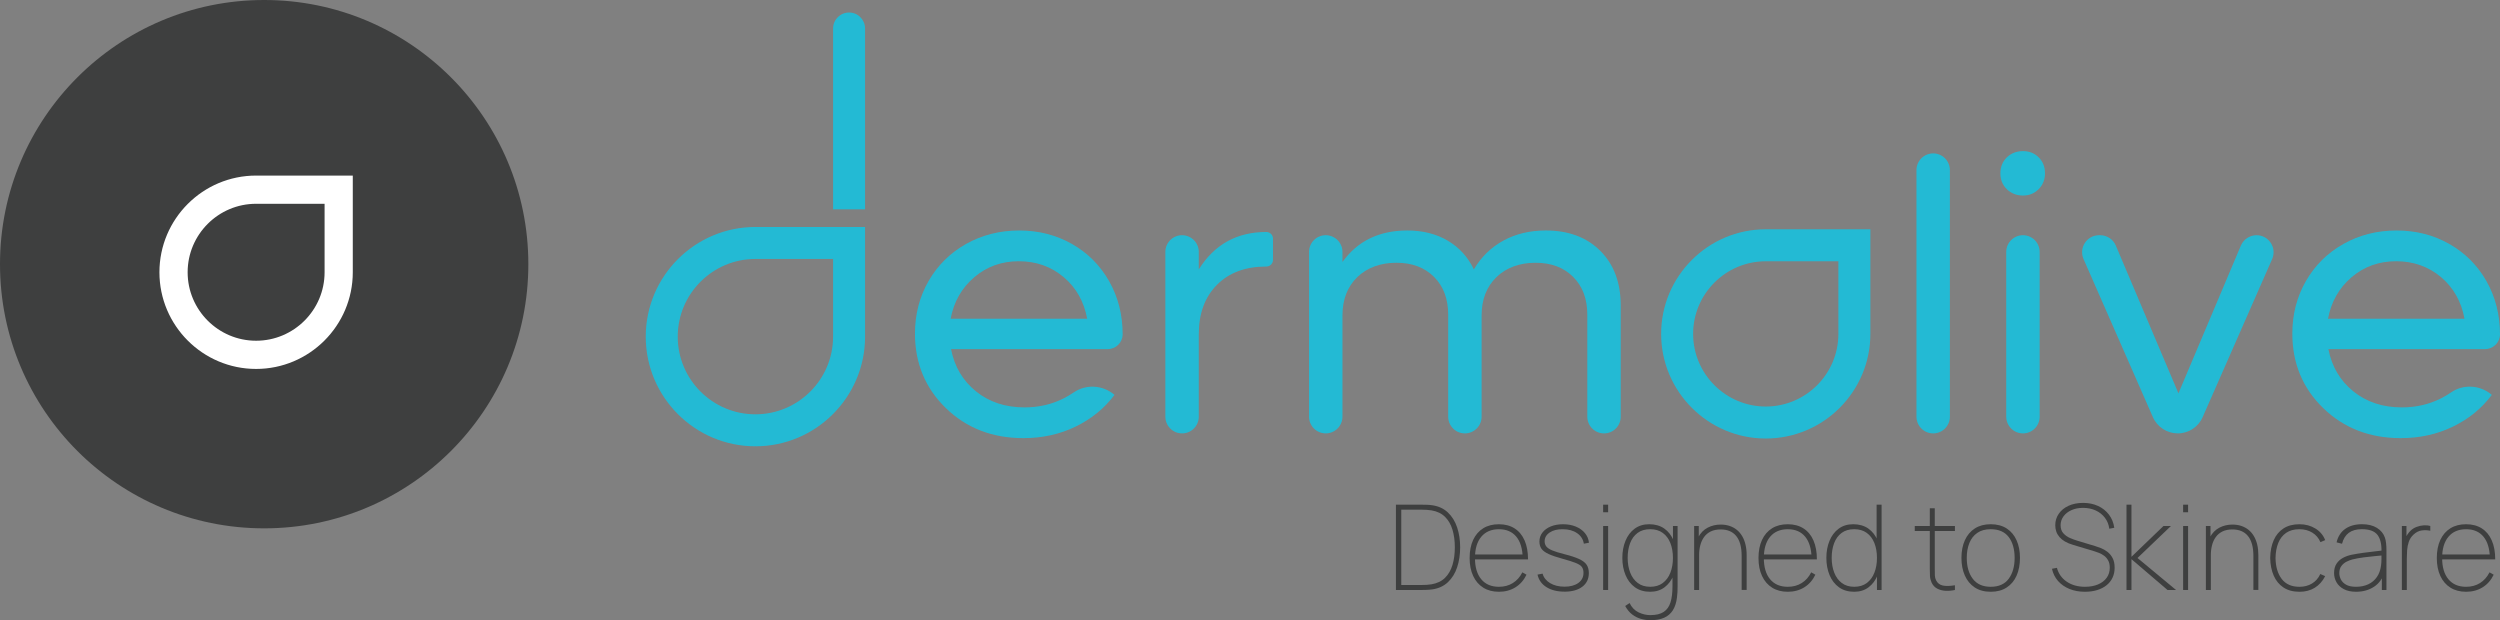 <?xml version="1.0" encoding="UTF-8"?>
<svg id="Layer_1" data-name="Layer 1" xmlns="http://www.w3.org/2000/svg" viewBox="0 0 2480 615.24">
  <rect x="0" y="0" width="2480" height="615.24" fill="#808080" stroke="none"/>
  <defs>
    <style>
      .cls-1 {
        fill: #fff;
      }

      .cls-2 {
        fill: #23bad4;
      }

      .cls-3 {
        fill: #3e3f3f;
      }
    </style>
  </defs>
  <g>
    <g>
      <path class="cls-2" d="M749.35,225.16c-59.97,0-108.77,48.8-108.77,108.8s48.8,108.77,108.77,108.77,108.81-48.8,108.81-108.77v-108.8h-108.81ZM826.42,333.96c0,42.49-34.59,77.04-77.07,77.04s-77.04-34.55-77.04-77.04,34.55-77.07,77.04-77.07h77.07v77.07Z"/>
      <path class="cls-2" d="M1751.65,227.45c-57.22,0-103.8,46.54-103.8,103.76s46.58,103.8,103.8,103.8,103.76-46.58,103.76-103.8v-103.76h-103.76ZM1823.68,331.21c0,39.74-32.33,72.07-72.03,72.07s-72.07-32.33-72.07-72.07,32.33-72.03,72.07-72.03h72.03v72.03Z"/>
      <path class="cls-2" d="M858.15,28.28v179.39h-31.73V28.28c0-8.78,7.09-15.87,15.87-15.87,4.37,0,8.36,1.76,11.21,4.65,2.86,2.86,4.65,6.84,4.65,11.21Z"/>
      <g>
        <path class="cls-2" d="M1100.3,279c-8.92-15.72-21.23-28.06-36.91-36.99-15.69-8.92-33.14-13.36-52.32-13.36s-36.91,4.44-52.75,13.36c-15.83,8.92-28.21,21.19-37.2,36.81-8.96,15.62-13.47,33-13.47,52.08,0,29.51,10.26,54.16,30.71,74.01,20.45,19.81,46.08,29.72,76.83,29.72,18.83,0,36.14-3.81,51.86-11.46,15.76-7.65,28.59-18.16,38.54-31.45-11.42-9.8-28.03-10.93-40.41-2.47-3.14,2.15-6.49,4.13-10.08,5.96-11.78,5.96-24.72,8.92-38.78,8.92-18.97,0-35.01-5.29-48.13-15.9-13.12-10.61-21.37-24.57-24.75-41.89h155.38c8.11,0,14.81-6.52,14.84-14.63v-.07c0-19.32-4.44-36.88-13.36-52.64ZM943.05,316.19c3.14-16.82,10.93-30.53,23.38-41.15,12.41-10.61,27.18-15.9,44.25-15.9s32.01,5.25,44.42,15.72c12.45,10.47,20.2,24.26,23.38,41.32h-135.42Z"/>
        <path class="cls-2" d="M1262.8,236.72v21.12c0,3.63-2.96,6.56-6.59,6.56-10.33,0-19.6,1.52-27.78,4.55-8.18,3.03-15.27,7.58-21.26,13.64-11.99,12.09-17.98,28.45-17.98,49.04v81.73c0,9.17-7.44,16.57-16.57,16.57-4.58,0-8.74-1.83-11.71-4.87-3.03-2.96-4.87-7.12-4.87-11.71v-163.45c0-9.13,7.4-16.57,16.57-16.57,4.58,0,8.71,1.87,11.71,4.87,3,3,4.87,7.12,4.87,11.71v17.35c15.44-24.75,37.8-37.13,67.02-37.13,3.63,0,6.59,2.96,6.59,6.59Z"/>
        <path class="cls-2" d="M1607.76,303.01v110.36c0,9.17-7.4,16.57-16.57,16.57-4.58,0-8.71-1.83-11.71-4.87-3-2.96-4.87-7.12-4.87-11.71v-101.12c0-15.69-4.65-28.21-14.03-37.55-9.34-9.38-21.79-14.03-37.37-14.03s-28.98,4.76-38.78,14.31c-9.8,9.52-14.67,22.21-14.67,38.01v100.38c0,9.17-7.44,16.57-16.57,16.57-4.58,0-8.74-1.83-11.71-4.87-3.03-2.96-4.87-7.12-4.87-11.71v-101.12c0-15.69-4.69-28.21-14.03-37.55-9.38-9.38-21.82-14.03-37.37-14.03s-29.02,4.76-38.82,14.31c-9.77,9.52-14.67,22.21-14.67,38.01v100.38c0,9.17-7.44,16.57-16.57,16.57-4.58,0-8.71-1.83-11.74-4.87-2.96-2.96-4.83-7.12-4.83-11.71v-163.45c0-9.13,7.4-16.57,16.57-16.57,4.55,0,8.71,1.87,11.71,4.87,3,3,4.87,7.12,4.87,11.71v9.98c14.91-20.84,36.39-31.24,64.38-31.24,15.34,0,28.7,3.38,40.12,10.15,11.42,6.77,20.03,16.25,25.81,28.45,7.4-12.45,17.21-21.97,29.44-28.63,12.27-6.66,26.23-9.98,41.92-9.98,22.6,0,40.62,6.73,54.12,20.24,13.5,13.5,20.24,31.52,20.24,54.12Z"/>
        <path class="cls-2" d="M1934.28,168.75v244.62c0,9.17-7.4,16.57-16.57,16.57-4.55,0-8.71-1.83-11.71-4.87-3-2.96-4.87-7.12-4.87-11.71v-244.62c0-9.13,7.44-16.57,16.57-16.57,4.58,0,8.71,1.87,11.74,4.87,2.96,3,4.83,7.12,4.83,11.71Z"/>
        <path class="cls-2" d="M2028.63,171.95c0,6.28-2.12,11.53-6.31,15.72-4.2,4.2-9.38,6.31-15.55,6.31s-11.74-2.12-16.01-6.31c-4.27-4.2-6.38-9.45-6.38-15.72s2.12-11.67,6.38-15.8c4.27-4.16,9.63-6.24,16.01-6.24s11.49,2.08,15.65,6.24c4.13,4.13,6.21,9.41,6.21,15.8Z"/>
        <path class="cls-2" d="M2023.34,249.91v163.45c0,9.17-7.4,16.57-16.57,16.57-4.55,0-8.71-1.83-11.71-4.87-3-2.96-4.87-7.12-4.87-11.71v-163.45c0-9.13,7.44-16.57,16.57-16.57,4.58,0,8.71,1.87,11.74,4.87,2.96,3,4.83,7.12,4.83,11.71Z"/>
        <path class="cls-2" d="M2466.64,279c-8.92-15.72-21.23-28.06-36.91-36.99-15.69-8.92-33.14-13.36-52.36-13.36s-36.91,4.44-52.71,13.36c-15.83,8.92-28.24,21.19-37.2,36.81-8.99,15.62-13.47,33-13.47,52.08,0,29.51,10.22,54.16,30.71,74.01,20.45,19.81,46.05,29.72,76.83,29.72,18.83,0,36.1-3.81,51.86-11.46,15.76-7.65,28.59-18.16,38.5-31.45-11.39-9.8-27.99-10.97-40.41-2.47-3.1,2.15-6.45,4.13-10.05,5.96-11.81,5.96-24.75,8.92-38.78,8.92-18.97,0-35.01-5.29-48.13-15.9-13.12-10.61-21.37-24.57-24.75-41.89h155.34c8.14,0,14.84-6.52,14.88-14.63v-.07c0-19.32-4.48-36.88-13.36-52.64ZM2309.39,316.19c3.14-16.82,10.93-30.53,23.34-41.15,12.45-10.61,27.18-15.9,44.25-15.9s32.01,5.25,44.46,15.72c12.41,10.47,20.2,24.26,23.34,41.32h-135.39Z"/>
        <path class="cls-2" d="M2253.96,257.03l-68.93,156.79c-4.3,9.8-14,16.11-24.68,16.11-5.32,0-10.44-1.59-14.74-4.41-4.3-2.79-7.79-6.8-9.94-11.71l-68.79-156.79c-4.9-11.18,3.28-23.69,15.48-23.69h.99c6.77,0,12.9,4.05,15.55,10.33l62.12,146.53,61.91-146.53c2.64-6.24,8.78-10.33,15.55-10.33,12.2,0,20.38,12.55,15.48,23.69Z"/>
      </g>
    </g>
    <g>
      <circle class="cls-3" cx="262.06" cy="262.06" r="262.06"/>
      <path class="cls-1" d="M254.04,174.17c-52.87,0-95.89,43.02-95.89,95.92s43.02,95.89,95.89,95.89,95.92-43.02,95.92-95.89v-95.92h-95.92ZM321.99,270.09c0,37.45-30.49,67.91-67.94,67.91s-67.91-30.46-67.91-67.91,30.46-67.94,67.91-67.94h67.94v67.94Z"/>
    </g>
  </g>
  <g>
    <path class="cls-3" d="M1384.76,585.27v-84.63h24.8c1.01,0,2.64.02,4.88.06,2.23.03,4.37.21,6.41.52,6.23.91,11.39,3.3,15.48,7.18s7.14,8.8,9.15,14.78c1.99,5.98,3,12.57,3,19.77s-1.01,13.86-3,19.84c-2,5.98-5.05,10.89-9.15,14.75-4.09,3.86-9.25,6.24-15.48,7.14-2,.27-4.14.45-6.44.51-2.29.06-3.9.09-4.85.09h-24.8ZM1390.05,580.33h19.51c1.88,0,3.77-.05,5.67-.17,1.9-.12,3.49-.29,4.8-.53,5.57-.94,10.04-3.08,13.43-6.43,3.39-3.36,5.86-7.62,7.4-12.82,1.56-5.19,2.33-10.99,2.33-17.43s-.77-12.23-2.33-17.43c-1.54-5.19-4.01-9.46-7.4-12.81-3.39-3.35-7.86-5.5-13.43-6.43-1.3-.24-2.93-.41-4.88-.53-1.97-.12-3.82-.18-5.58-.18h-19.51v74.75Z"/>
    <path class="cls-3" d="M1486.9,587.03c-5.99,0-11.15-1.35-15.48-4.06-4.33-2.7-7.67-6.56-10.02-11.58-2.36-5.01-3.53-10.97-3.53-17.86s1.16-12.91,3.49-17.93c2.33-5.01,5.67-8.86,9.98-11.54,4.33-2.69,9.52-4.02,15.55-4.02s11.27,1.37,15.57,4.11c4.32,2.74,7.62,6.72,9.92,11.93,2.29,5.21,3.43,11.5,3.43,18.86h-5.27v-1.64c-.24-9.13-2.38-16.13-6.44-21-4.06-4.88-9.8-7.32-17.19-7.32s-13.36,2.5-17.52,7.49c-4.14,5-6.22,12.02-6.22,21.07s2.07,16.07,6.22,21.06c4.16,5,10,7.49,17.52,7.49,5.26,0,9.85-1.23,13.8-3.7,3.97-2.47,7.12-6.01,9.47-10.64l4.11,2.35c-2.59,5.41-6.25,9.58-10.99,12.52-4.73,2.94-10.21,4.41-16.39,4.41ZM1461.04,554.94v-4.93h51.72v4.93h-51.72Z"/>
    <path class="cls-3" d="M1551.89,586.91c-7.16,0-13.12-1.5-17.86-4.5-4.74-3-7.67-7.14-8.82-12.42l5.05-.94c1.06,3.91,3.55,7.05,7.45,9.4,3.89,2.35,8.67,3.53,14.3,3.53s10.34-1.23,13.72-3.71c3.39-2.47,5.09-5.81,5.09-10.04,0-2.31-.5-4.2-1.52-5.68-1.01-1.46-3.01-2.81-5.96-4.02-2.96-1.22-7.33-2.6-13.08-4.17-6.03-1.64-10.72-3.25-14.08-4.8-3.34-1.54-5.7-3.29-7.06-5.22-1.34-1.94-2.02-4.32-2.02-7.14,0-3.37.99-6.35,3-8.93,2-2.59,4.76-4.61,8.29-6.05,3.53-1.46,7.6-2.17,12.23-2.17s8.85.77,12.6,2.32c3.73,1.55,6.76,3.7,9.04,6.47,2.29,2.76,3.61,5.94,3.97,9.55l-5.05.94c-.75-4.43-3.01-7.93-6.78-10.49-3.78-2.57-8.49-3.85-14.15-3.85-5.29-.08-9.61,1-12.96,3.24-3.34,2.23-5.02,5.15-5.02,8.75,0,2,.57,3.72,1.71,5.15,1.13,1.43,3.1,2.73,5.93,3.9,2.83,1.18,6.75,2.39,11.77,3.65,6.34,1.6,11.29,3.23,14.83,4.87,3.55,1.65,6.03,3.57,7.47,5.76,1.42,2.19,2.14,4.92,2.14,8.17,0,5.76-2.16,10.28-6.46,13.55-4.32,3.27-10.22,4.91-17.76,4.91Z"/>
    <path class="cls-3" d="M1590.32,508.16v-7.52h4.95v7.52h-4.95ZM1590.32,585.27v-63.47h4.95v63.47h-4.95Z"/>
    <path class="cls-3" d="M1636.99,587.03c-5.99,0-11.03-1.48-15.12-4.44-4.11-2.96-7.21-6.98-9.32-12.05-2.12-5.08-3.19-10.79-3.19-17.13s1.04-11.87,3.12-16.93c2.07-5.05,5.1-9.06,9.08-12.01,3.99-2.96,8.82-4.44,14.49-4.44s10.91,1.44,14.97,4.32c4.04,2.88,7.11,6.84,9.2,11.88,2.07,5.03,3.12,10.76,3.12,17.19s-1.03,12-3.1,17.07c-2.06,5.07-5.04,9.1-8.96,12.07-3.92,2.98-8.68,4.47-14.28,4.47ZM1637.11,615.24c-3.05,0-6.13-.43-9.23-1.29-3.08-.86-5.99-2.32-8.72-4.38-2.72-2.06-5.05-4.87-6.97-8.43l4.35-2.94c2.11,4.35,5.09,7.43,8.94,9.26,3.84,1.82,7.71,2.73,11.63,2.73,5.69,0,10.12-1.07,13.31-3.2,3.2-2.13,5.45-5.31,6.73-9.52,1.3-4.21,1.94-9.45,1.94-15.72v-16.22h.48v-43.72h4.59v59.94c0,1.92-.05,3.78-.12,5.58-.09,1.81-.24,3.59-.48,5.35-.62,5.13-1.99,9.36-4.08,12.69-2.11,3.33-4.98,5.81-8.67,7.43-3.68,1.63-8.25,2.44-13.7,2.44ZM1636.99,582.09c4.98,0,9.15-1.25,12.48-3.76,3.36-2.51,5.87-5.93,7.55-10.26,1.7-4.32,2.53-9.21,2.53-14.66s-.86-10.43-2.55-14.72c-1.71-4.29-4.23-7.66-7.59-10.08-3.36-2.43-7.5-3.65-12.43-3.65s-9.23,1.24-12.54,3.73c-3.32,2.49-5.77,5.87-7.38,10.16-1.61,4.29-2.41,9.15-2.41,14.55s.84,10.34,2.53,14.66c1.68,4.33,4.18,7.75,7.48,10.26,3.32,2.51,7.42,3.76,12.31,3.76Z"/>
    <path class="cls-3" d="M1680.59,585.27v-63.47h4.59v12.92h.34v50.55h-4.93ZM1727.72,585.27v-33.62c0-4.55-.46-8.47-1.37-11.78-.92-3.31-2.29-6.05-4.09-8.23-1.8-2.17-3.99-3.79-6.54-4.85-2.57-1.06-5.5-1.58-8.79-1.58-3.89,0-7.19.68-9.92,2.02-2.72,1.35-4.92,3.2-6.61,5.56-1.68,2.35-2.91,5.05-3.7,8.11-.79,3.06-1.18,6.29-1.18,9.7l-4.57.11c0-7.24,1.2-13.09,3.58-17.54,2.4-4.45,5.55-7.69,9.49-9.73,3.94-2.04,8.24-3.06,12.91-3.06,3.2,0,6.15.45,8.84,1.35,2.69.9,5.07,2.2,7.18,3.9,2.09,1.7,3.87,3.79,5.31,6.26,1.46,2.47,2.55,5.28,3.29,8.43.75,3.15,1.13,6.61,1.13,10.37v34.56h-4.95Z"/>
    <path class="cls-3" d="M1773.45,587.03c-5.99,0-11.15-1.35-15.48-4.06-4.33-2.7-7.67-6.56-10.02-11.58-2.36-5.01-3.53-10.97-3.53-17.86s1.16-12.91,3.49-17.93c2.33-5.01,5.67-8.86,9.98-11.54,4.33-2.69,9.52-4.02,15.55-4.02s11.27,1.37,15.57,4.11c4.32,2.74,7.62,6.72,9.92,11.93,2.29,5.21,3.43,11.5,3.43,18.86h-5.27v-1.64c-.24-9.13-2.38-16.13-6.44-21-4.06-4.88-9.8-7.32-17.19-7.32s-13.36,2.5-17.52,7.49c-4.14,5-6.22,12.02-6.22,21.07s2.07,16.07,6.22,21.06c4.16,5,10,7.49,17.52,7.49,5.26,0,9.85-1.23,13.8-3.7,3.97-2.47,7.12-6.01,9.47-10.64l4.11,2.35c-2.59,5.41-6.25,9.58-10.99,12.52-4.73,2.94-10.21,4.41-16.39,4.41ZM1747.59,554.94v-4.93h51.72v4.93h-51.72Z"/>
    <path class="cls-3" d="M1839.38,587.03c-5.99,0-11.03-1.48-15.12-4.44-4.11-2.96-7.21-6.98-9.32-12.05-2.12-5.08-3.19-10.79-3.19-17.13s1.04-11.87,3.12-16.93c2.07-5.05,5.1-9.06,9.08-12.01,3.99-2.96,8.82-4.44,14.49-4.44s10.91,1.44,14.97,4.32c4.04,2.88,7.11,6.84,9.2,11.88,2.07,5.03,3.12,10.76,3.12,17.19s-1.03,12-3.1,17.07c-2.06,5.07-5.04,9.1-8.96,12.07-3.92,2.98-8.68,4.47-14.28,4.47ZM1839.38,582.09c4.98,0,9.15-1.25,12.48-3.76,3.36-2.51,5.87-5.93,7.55-10.26,1.7-4.32,2.53-9.21,2.53-14.66s-.86-10.43-2.55-14.72c-1.71-4.29-4.23-7.66-7.59-10.08-3.36-2.43-7.5-3.65-12.43-3.65s-9.23,1.24-12.54,3.73c-3.32,2.49-5.77,5.87-7.38,10.16-1.61,4.29-2.41,9.15-2.41,14.55s.84,10.34,2.53,14.66c1.68,4.33,4.18,7.75,7.48,10.26,3.32,2.51,7.42,3.76,12.31,3.76ZM1861.95,585.27v-49.96h-.36v-34.67h4.95v84.63h-4.59Z"/>
    <path class="cls-3" d="M1899.44,526.73v-4.93h39.85v4.93h-39.85ZM1939.29,585.27c-3.19.7-6.32.97-9.4.8-3.1-.18-5.87-.92-8.29-2.23-2.43-1.31-4.26-3.31-5.48-5.97-.92-2.07-1.46-4.18-1.58-6.32-.12-2.13-.17-4.57-.17-7.31v-60.06h4.93v60.06c0,2.74.03,4.96.09,6.64.05,1.69.46,3.28,1.2,4.76,1.42,2.83,3.65,4.56,6.71,5.21,3.05.64,7.04.56,11.99-.27v4.7Z"/>
    <path class="cls-3" d="M1974.78,587.03c-6.27,0-11.56-1.43-15.88-4.29-4.3-2.86-7.57-6.82-9.81-11.88-2.23-5.05-3.34-10.87-3.34-17.45s1.13-12.5,3.41-17.51c2.26-5.02,5.57-8.91,9.9-11.7,4.33-2.78,9.57-4.17,15.72-4.17s11.61,1.42,15.93,4.26c4.32,2.84,7.57,6.77,9.78,11.78,2.23,5.02,3.32,10.8,3.32,17.34s-1.11,12.57-3.34,17.61c-2.24,5.04-5.51,8.96-9.85,11.78-4.33,2.82-9.61,4.23-15.84,4.23ZM1974.78,582.09c8,0,13.94-2.65,17.86-7.96,3.92-5.31,5.87-12.21,5.87-20.71s-1.97-15.57-5.89-20.71c-3.94-5.15-9.9-7.73-17.85-7.73-5.36,0-9.81,1.22-13.31,3.65-3.51,2.42-6.13,5.78-7.84,10.04-1.73,4.27-2.59,9.19-2.59,14.75,0,8.62,2,15.56,6.01,20.81,4.02,5.25,9.93,7.87,17.73,7.87Z"/>
    <path class="cls-3" d="M2068.34,587.03c-5.72,0-10.86-.93-15.43-2.79-4.56-1.86-8.34-4.5-11.34-7.9-3-3.41-5-7.45-6.03-12.11l4.93-.94c1.54,5.8,4.8,10.39,9.76,13.75,4.98,3.37,11.01,5.05,18.1,5.05,4.93,0,9.25-.78,12.93-2.35,3.68-1.57,6.54-3.77,8.58-6.61,2.04-2.84,3.05-6.17,3.05-9.97,0-2.86-.51-5.25-1.58-7.17-1.06-1.92-2.4-3.48-4.02-4.68-1.63-1.19-3.32-2.14-5.09-2.84-1.76-.71-3.34-1.26-4.71-1.65l-21.15-6.35c-3.05-.9-5.69-2-7.91-3.29-2.21-1.29-4.02-2.77-5.43-4.41-1.4-1.64-2.47-3.45-3.15-5.4-.69-1.96-1.03-4.06-1.03-6.29,0-4.31,1.16-8.13,3.51-11.49,2.33-3.35,5.57-5.97,9.71-7.87,4.16-1.9,8.96-2.85,14.4-2.85s10.48,1.02,14.87,3.06c4.4,2.04,8,4.91,10.79,8.61,2.81,3.71,4.56,8.04,5.26,13.02l-4.93.94c-.55-4.11-2-7.72-4.35-10.84-2.35-3.12-5.39-5.53-9.11-7.26-3.72-1.72-7.9-2.59-12.52-2.59s-8.31.77-11.66,2.29c-3.36,1.52-5.96,3.59-7.84,6.17-1.88,2.59-2.83,5.48-2.83,8.69,0,3.37.91,6.07,2.74,8.08,1.82,2.02,4.04,3.59,6.66,4.7,2.62,1.12,5.14,2.03,7.54,2.73l17.5,5.29c1.49.43,3.31,1.07,5.46,1.91,2.16.85,4.28,2.05,6.39,3.61,2.09,1.57,3.84,3.64,5.22,6.2,1.39,2.57,2.09,5.79,2.09,9.67,0,3.65-.69,6.94-2.06,9.87-1.37,2.95-3.36,5.45-5.94,7.53-2.59,2.08-5.69,3.67-9.28,4.79-3.61,1.12-7.64,1.68-12.11,1.68Z"/>
    <path class="cls-3" d="M2109.47,585.27v-84.63h4.93v51.72l31.75-30.56h7.4l-33.16,31.73,38.21,31.73h-8.46l-35.74-30.56v30.56h-4.93Z"/>
    <path class="cls-3" d="M2165.66,508.16v-7.52h4.93v7.52h-4.93ZM2165.66,585.27v-63.47h4.93v63.47h-4.93Z"/>
    <path class="cls-3" d="M2188.24,585.27v-63.47h4.57v12.92h.36v50.55h-4.93ZM2235.37,585.27v-33.62c0-4.55-.46-8.47-1.39-11.78-.92-3.31-2.28-6.05-4.08-8.23s-3.99-3.79-6.56-4.85c-2.57-1.06-5.5-1.58-8.79-1.58-3.87,0-7.18.68-9.9,2.02-2.72,1.35-4.93,3.2-6.61,5.56-1.7,2.35-2.93,5.05-3.7,8.11-.79,3.06-1.18,6.29-1.18,9.7l-4.59.11c0-7.24,1.2-13.09,3.6-17.54,2.38-4.45,5.55-7.69,9.49-9.73,3.94-2.04,8.24-3.06,12.9-3.06,3.22,0,6.17.45,8.85,1.35,2.67.9,5.07,2.2,7.16,3.9,2.11,1.7,3.87,3.79,5.33,6.26,1.44,2.47,2.53,5.28,3.29,8.43.74,3.15,1.11,6.61,1.11,10.37v34.56h-4.93Z"/>
    <path class="cls-3" d="M2281.09,587.03c-6.32,0-11.61-1.41-15.88-4.23-4.26-2.83-7.5-6.75-9.69-11.78-2.19-5.04-3.36-10.87-3.48-17.49.12-6.78,1.28-12.67,3.49-17.69,2.23-5.02,5.46-8.91,9.73-11.66,4.28-2.77,9.54-4.14,15.82-4.14,5.87,0,11.11,1.4,15.72,4.2,4.59,2.81,7.86,6.65,9.78,11.55l-4.71,2c-1.76-4.07-4.47-7.23-8.13-9.46-3.66-2.23-7.88-3.35-12.66-3.35-5.34,0-9.74,1.21-13.24,3.61-3.48,2.41-6.08,5.76-7.81,10.05s-2.62,9.26-2.71,14.9c.12,8.61,2.16,15.53,6.11,20.75,3.96,5.21,9.83,7.81,17.64,7.81,4.66,0,8.79-1.07,12.4-3.23,3.6-2.16,6.35-5.31,8.27-9.46l4.83,2.12c-2.62,5.09-6.1,8.96-10.41,11.58-4.3,2.63-9.33,3.94-15.09,3.94Z"/>
    <path class="cls-3" d="M2337.38,587.03c-4.93,0-9.03-.86-12.28-2.59-3.25-1.72-5.69-4-7.3-6.82-1.59-2.83-2.4-5.88-2.4-9.17,0-3.72.8-6.81,2.43-9.26,1.63-2.45,3.75-4.38,6.39-5.79,2.62-1.41,5.45-2.43,8.46-3.06,3.68-.74,7.62-1.4,11.83-1.97,4.21-.57,8.1-1.04,11.66-1.44,3.58-.39,6.23-.7,8-.94l-1.76,1.18c.21-7.48-1.16-13.06-4.08-16.72-2.93-3.66-8.07-5.5-15.43-5.5-5.33,0-9.61,1.19-12.84,3.55-3.24,2.37-5.5,6.01-6.78,10.91l-5.41-1.41c1.4-5.88,4.3-10.34,8.67-13.4,4.37-3.06,9.9-4.58,16.61-4.58,5.87,0,10.77,1.19,14.68,3.58,3.92,2.39,6.59,5.63,8,9.7.55,1.57.94,3.47,1.18,5.7.24,2.23.34,4.4.34,6.52v39.73h-4.57v-17.4l2.35.12c-1.68,6.04-5.04,10.72-10.05,14.05-5.02,3.32-10.91,4.99-17.69,4.99ZM2337.16,582.09c4.57,0,8.61-.82,12.13-2.47,3.51-1.64,6.35-4.02,8.53-7.14s3.55-6.84,4.14-11.19c.31-2.19.46-4.55.46-7.06v-5.4l2.59,2c-2.07.2-4.95.46-8.61.8-3.66.33-7.52.76-11.59,1.29-4.08.52-7.76,1.2-11.06,2.02-1.92.47-3.89,1.22-5.93,2.23s-3.75,2.45-5.14,4.29c-1.4,1.84-2.09,4.21-2.09,7.12,0,2.04.5,4.09,1.52,6.17,1.01,2.08,2.74,3.83,5.14,5.23,2.41,1.41,5.72,2.12,9.92,2.12Z"/>
    <path class="cls-3" d="M2382.65,585.27v-63.47h4.57v15.16l-1.52-2c.67-1.72,1.51-3.33,2.53-4.82,1.01-1.49,2.02-2.71,3-3.64,1.71-1.69,3.77-2.97,6.13-3.85,2.38-.88,4.76-1.39,7.14-1.52,2.4-.14,4.5.09,6.35.68v4.7c-2.62-.59-5.41-.7-8.34-.33-2.95.37-5.69,1.73-8.24,4.08-2.23,2.07-3.8,4.46-4.73,7.17-.92,2.71-1.47,5.5-1.68,8.37-.19,2.89-.29,5.62-.29,8.2v31.26h-4.93Z"/>
    <path class="cls-3" d="M2446.36,587.03c-5.99,0-11.17-1.35-15.5-4.06-4.33-2.7-7.67-6.56-10.02-11.58-2.35-5.01-3.53-10.97-3.53-17.86s1.16-12.91,3.49-17.93c2.35-5.01,5.67-8.86,10-11.54,4.33-2.69,9.5-4.02,15.55-4.02s11.25,1.37,15.57,4.11c4.32,2.74,7.6,6.72,9.9,11.93,2.29,5.21,3.44,11.5,3.44,18.86h-5.29v-1.64c-.24-9.13-2.38-16.13-6.44-21-4.04-4.88-9.78-7.32-17.18-7.32s-13.38,2.5-17.52,7.49c-4.16,5-6.23,12.02-6.23,21.07s2.07,16.07,6.23,21.06c4.14,5,9.98,7.49,17.52,7.49,5.24,0,9.85-1.23,13.8-3.7,3.96-2.47,7.11-6.01,9.45-10.64l4.13,2.35c-2.59,5.41-6.25,9.58-10.99,12.52-4.74,2.94-10.21,4.41-16.39,4.41ZM2420.5,554.94v-4.93h51.7v4.93h-51.7Z"/>
  </g>
</svg>
